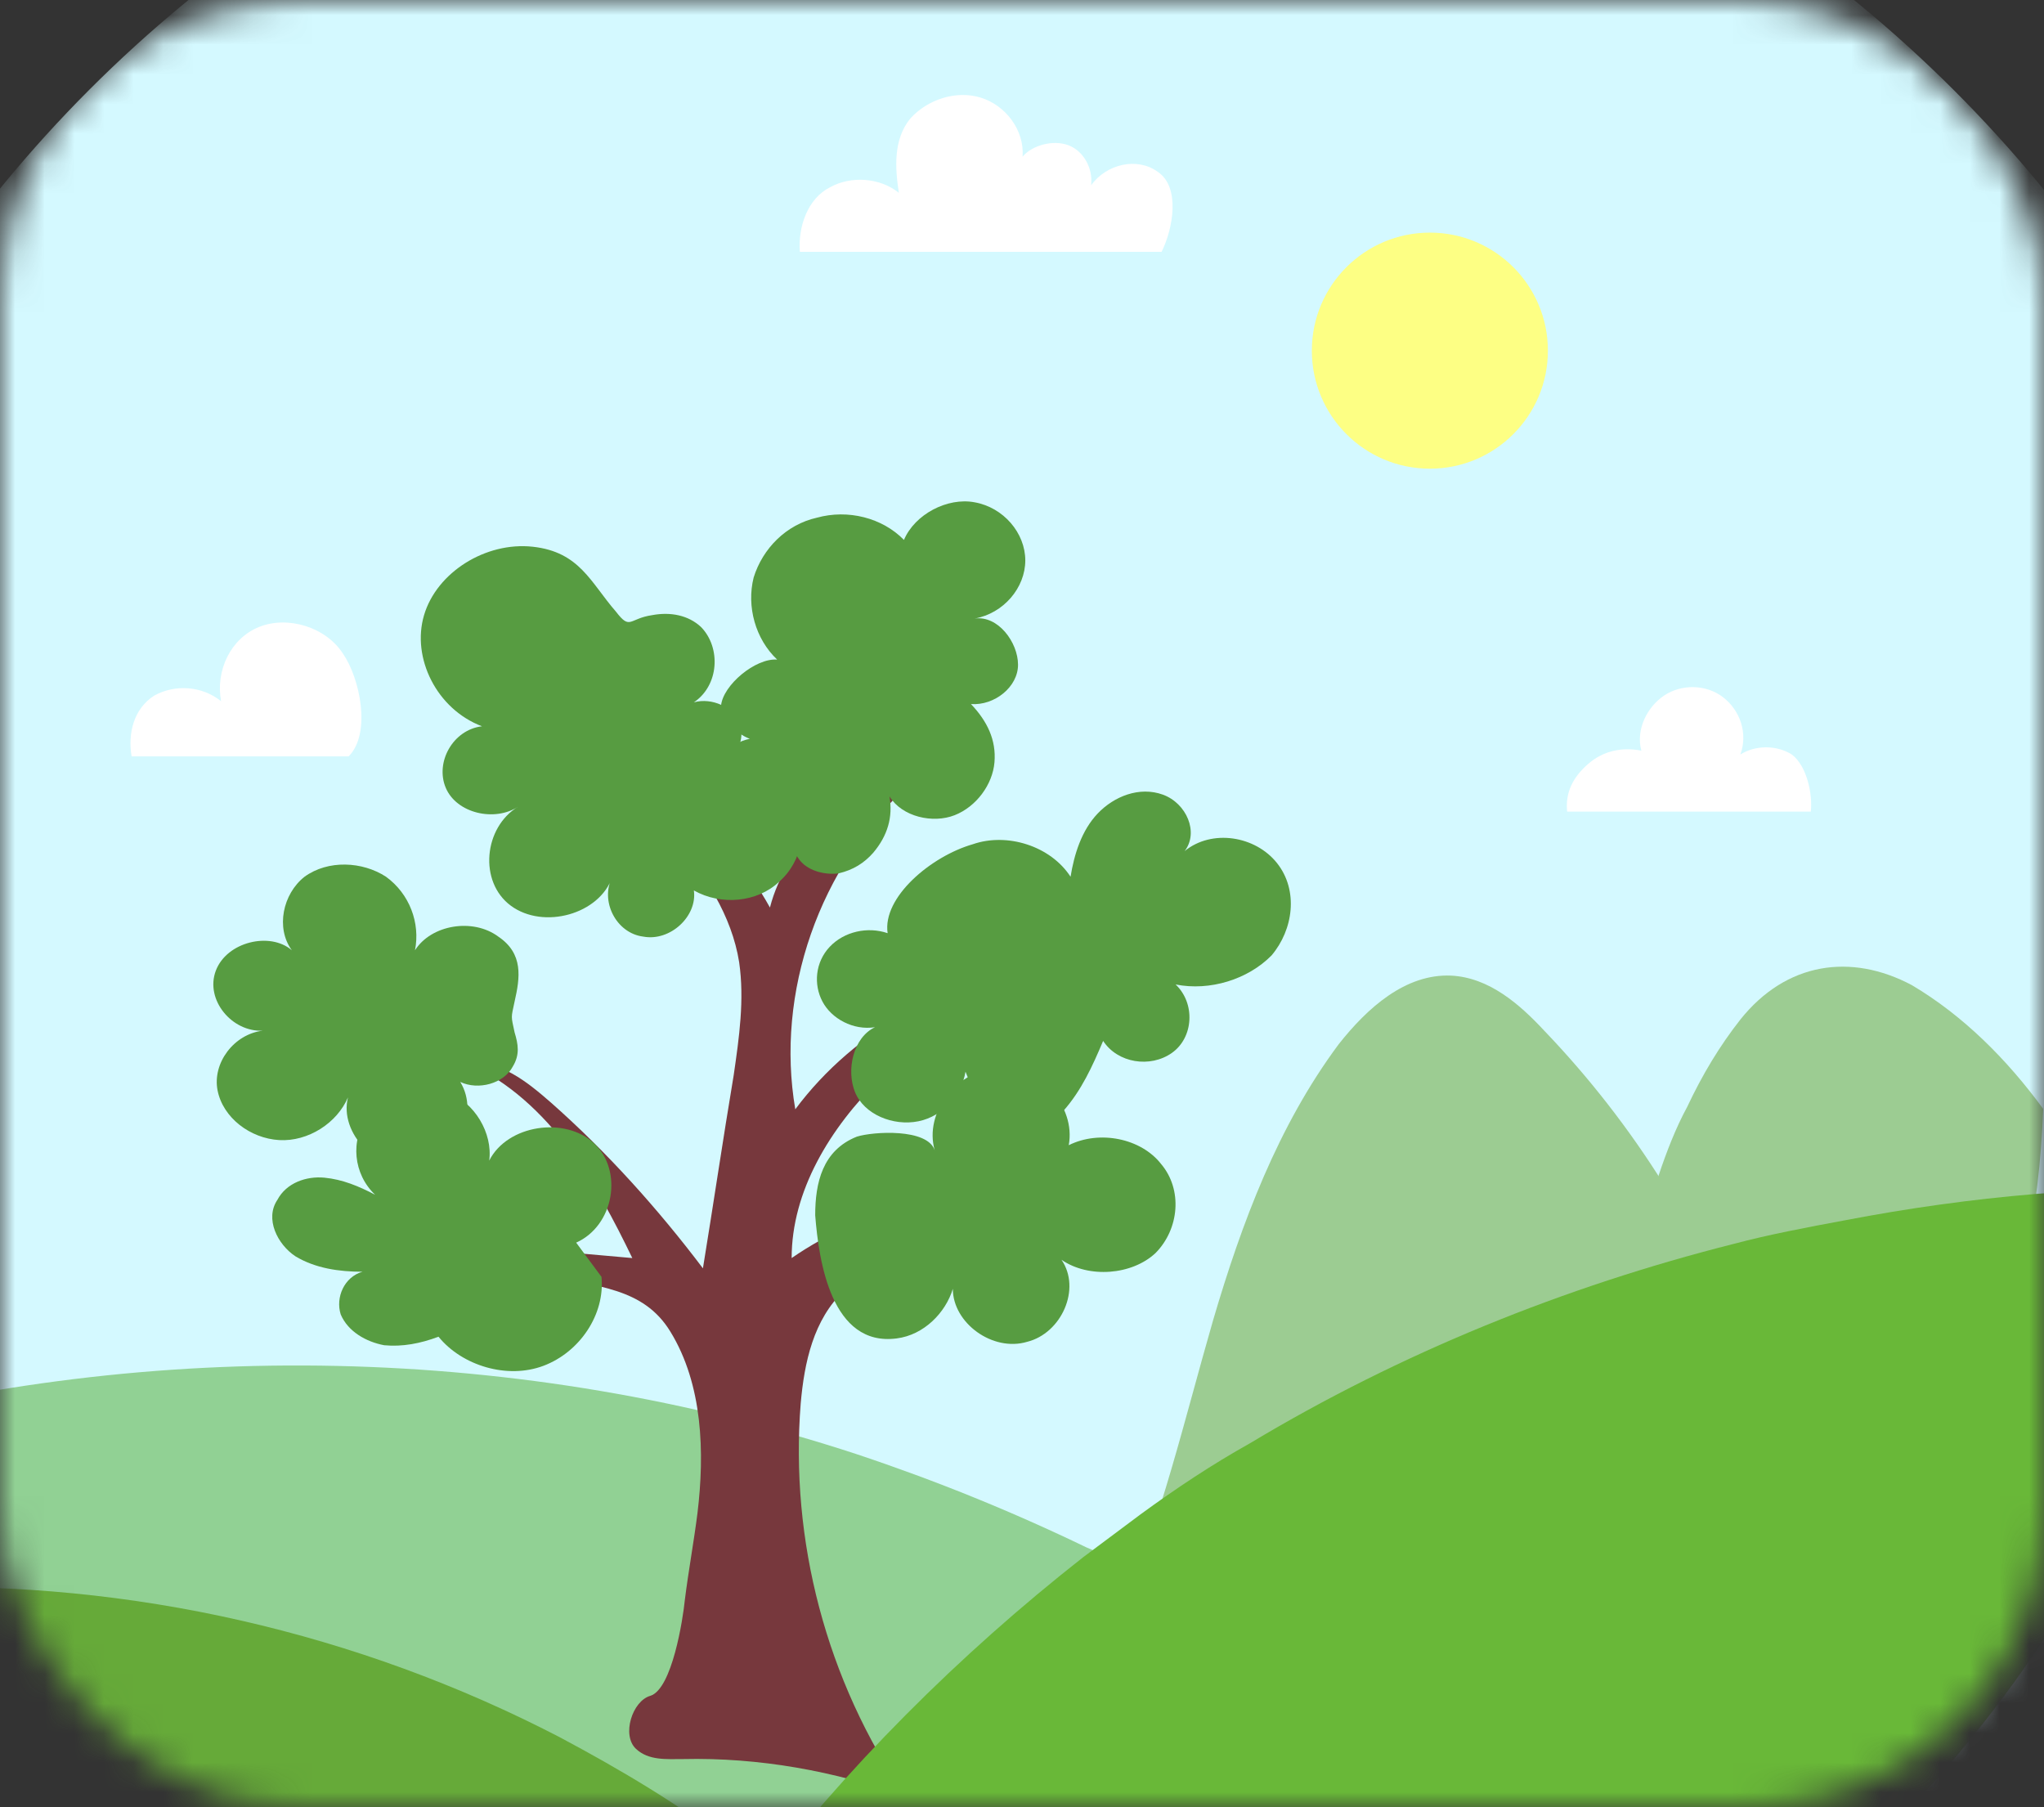 <svg width="69" height="61" viewBox="0 0 69 61" fill="none" xmlns="http://www.w3.org/2000/svg">
<rect x="0" y="0" width="69" height="61" fill="#333333" stroke="none"/>
<mask id="mask0_549_11815" style="mask-type:alpha" maskUnits="userSpaceOnUse" x="0" y="0" width="69" height="61">
<rect width="69" height="61" rx="10" fill="#FFA41B"/>
</mask>
<g mask="url(#mask0_549_11815)">
<path d="M69.098 33.952C69.098 34.466 69.098 34.916 69.098 35.43C69.034 37.165 68.841 38.901 68.455 40.572C68.391 40.893 68.327 41.15 68.263 41.407C66.27 50.341 60.807 57.989 53.288 62.745C48.403 65.894 42.618 67.822 36.513 68.079C35.999 68.079 35.42 68.144 34.906 68.144C31.178 68.144 27.579 67.565 24.237 66.473C16.718 64.03 10.355 59.082 6.177 52.59C5.084 50.919 4.185 49.184 3.349 47.32C1.614 43.271 0.65 38.708 0.65 33.952C0.65 15.056 15.946 -0.24 34.842 -0.24C53.737 -0.24 69.098 15.056 69.098 33.952Z" fill="#39B8FF"/>
<path d="M79 34.5C79 35.169 79 35.755 79 36.424C78.916 38.682 78.666 40.941 78.164 43.116C78.081 43.534 77.997 43.868 77.914 44.203C75.323 55.83 68.22 65.784 58.442 71.974C52.091 76.072 44.57 78.582 36.631 78.916C35.962 78.916 35.21 79 34.542 79C29.695 79 25.015 78.247 20.669 76.825C10.892 73.647 2.619 67.206 -2.813 58.758C-4.234 56.583 -5.404 54.324 -6.49 51.898C-8.746 46.629 -10 40.69 -10 34.5C-10 9.908 9.889 -10 34.458 -10C59.027 -10 79 9.908 79 34.5Z" fill="#D4F9FF"/>
<path d="M56.563 67.732C50.418 71.687 43.141 74.109 35.46 74.432C34.813 74.432 34.086 74.513 33.439 74.513C28.749 74.513 24.221 73.786 20.017 72.414C10.557 69.265 2.553 63.05 -2.703 54.896C-4.077 52.797 -5.209 50.618 -6.261 48.277C5.221 45.129 17.591 45.371 28.911 49.084C31.579 49.972 34.166 51.022 36.673 52.232C37.077 52.394 37.481 52.636 37.886 52.878C38.29 53.12 38.694 53.282 39.099 53.524C45.729 57.157 51.712 62 56.563 67.732Z" fill="#91D194"/>
<path d="M59.011 45.786C57.532 41.737 55.154 37.945 52.134 34.796C51.298 33.896 50.27 32.996 48.984 32.932C47.442 32.867 46.157 34.024 45.193 35.245C43.136 38.009 41.915 41.287 40.951 44.565C39.987 47.907 39.215 51.249 37.866 54.398C41.401 52.47 44.871 50.67 48.535 49.128C51.941 47.778 55.411 46.429 59.011 45.786Z" fill="#9CCC92"/>
<path d="M68.973 37.431C68.908 39.166 68.716 40.901 68.33 42.572C68.266 42.894 68.201 43.151 68.137 43.408C63.51 44.629 58.882 45.914 54.255 47.135C54.383 47.135 54.447 47.007 54.512 46.878C54.833 46.236 54.897 44.565 54.962 43.986C54.962 43.922 54.962 43.922 54.962 43.858C55.154 42.508 55.476 41.094 55.99 39.68C56.247 38.909 56.568 38.073 56.954 37.366C57.468 36.274 58.047 35.309 58.754 34.41C60.296 32.482 62.481 32.16 64.538 33.253C66.273 34.281 67.751 35.759 68.973 37.431Z" fill="#9CCC92"/>
<path d="M48.269 15.821C50.469 15.821 52.253 14.037 52.253 11.836C52.253 9.636 50.469 7.852 48.269 7.852C46.068 7.852 44.284 9.636 44.284 11.836C44.284 14.037 46.068 15.821 48.269 15.821Z" fill="#FDFF84"/>
<path d="M26.724 42.466C26.724 40.215 28.008 38.08 29.72 36.406C31.432 34.79 33.51 33.578 35.589 32.423C32.104 33.001 28.864 34.732 26.847 37.445C26.174 33.52 27.642 29.249 30.698 26.479C28.436 26.883 26.541 28.499 25.991 30.634C24.524 27.979 21.895 25.901 18.899 25.093C20.244 26.075 21.589 27.056 22.69 28.268C23.79 29.48 24.707 30.923 24.952 32.481C25.135 33.751 24.952 35.021 24.768 36.291C24.401 38.484 24.096 40.562 23.729 42.813C22.201 40.792 20.489 38.888 18.594 37.214C17.799 36.521 16.882 35.771 15.782 35.886C17.188 36.521 18.288 37.56 19.205 38.772C20.061 39.927 20.733 41.197 21.345 42.466C19.266 42.293 17.127 42.062 15.048 41.889C16.148 42.351 17.31 42.755 18.471 43.044C20.122 43.447 21.712 43.447 22.629 44.948C23.729 46.737 23.79 49.046 23.546 51.066C23.423 52.047 23.24 53.029 23.118 54.01C23.056 54.645 22.69 57.011 21.956 57.242C21.345 57.415 20.978 58.57 21.467 59.031C21.895 59.435 22.506 59.378 23.056 59.378C25.624 59.32 28.192 59.782 30.576 60.647C27.886 56.723 26.663 51.99 27.03 47.372C27.152 45.987 27.458 44.544 28.497 43.563C29.353 42.755 30.576 42.351 31.799 42.062C32.96 41.716 34.122 41.427 35.283 41.081C32.227 40.1 29.231 40.735 26.724 42.466Z" fill="#77383D"/>
<path d="M20.305 43.101C20.428 44.37 19.572 45.64 18.349 46.102C17.127 46.564 15.598 46.102 14.803 45.121C14.192 45.352 13.581 45.467 12.969 45.409C12.358 45.294 11.747 44.948 11.502 44.37C11.319 43.793 11.624 43.101 12.236 42.928C11.441 42.928 10.646 42.812 9.974 42.408C9.363 42.004 8.935 41.138 9.363 40.503C9.668 39.926 10.341 39.695 10.952 39.753C11.563 39.811 12.114 40.042 12.664 40.33C11.93 39.638 11.808 38.483 12.419 37.675C12.969 36.867 14.192 36.521 15.109 36.867C16.026 37.213 16.637 38.252 16.515 39.176C17.127 37.964 19.083 37.675 20.061 38.599C21.039 39.522 20.733 41.369 19.45 41.946" fill="#579C41"/>
<path d="M16.821 31.615C15.965 30.98 14.559 31.211 14.009 32.077C14.192 31.154 13.825 30.172 13.031 29.595C12.236 29.076 11.074 29.018 10.28 29.595C9.546 30.172 9.301 31.327 9.852 32.077C9.118 31.442 7.651 31.788 7.284 32.77C6.917 33.751 7.834 34.847 8.874 34.79C7.895 34.905 7.162 35.886 7.345 36.81C7.529 37.733 8.446 38.426 9.424 38.484C10.402 38.541 11.38 37.907 11.747 37.041C11.441 38.253 12.725 39.58 14.07 39.407C15.415 39.234 16.209 37.618 15.537 36.521C16.148 36.81 17.004 36.579 17.31 36.002C17.555 35.598 17.493 35.252 17.371 34.847C17.249 34.27 17.249 34.386 17.371 33.809C17.555 33.001 17.677 32.192 16.821 31.615Z" fill="#579C41"/>
<path d="M17.983 18.455C16.393 18.282 14.742 19.321 14.315 20.764C13.886 22.207 14.742 23.939 16.271 24.516C15.293 24.631 14.681 25.728 15.048 26.594C15.415 27.459 16.699 27.748 17.493 27.229C16.332 27.921 16.148 29.768 17.249 30.576C18.349 31.384 20.244 30.865 20.672 29.595C20.244 30.403 20.795 31.5 21.712 31.615C22.629 31.788 23.546 30.922 23.423 30.057C24.34 30.576 25.563 30.461 26.297 29.768C27.091 29.076 27.275 27.921 26.847 27.055C26.358 26.19 25.257 25.67 24.279 25.843C24.829 25.612 25.196 24.977 24.952 24.4C24.768 23.881 24.035 23.535 23.423 23.708C24.279 23.131 24.34 21.861 23.668 21.168C23.24 20.764 22.629 20.649 22.017 20.764C21.223 20.88 21.284 21.284 20.795 20.649C19.939 19.668 19.572 18.628 17.983 18.455Z" fill="#579C41"/>
<path d="M26.235 22.265C25.502 21.573 25.196 20.476 25.441 19.495C25.746 18.513 26.541 17.705 27.58 17.474C28.62 17.186 29.781 17.474 30.515 18.225C30.881 17.359 31.982 16.782 32.899 16.955C33.877 17.128 34.611 17.994 34.611 18.917C34.611 19.841 33.877 20.707 32.899 20.88C33.694 20.764 34.366 21.688 34.366 22.438C34.366 23.189 33.571 23.823 32.777 23.766C33.327 24.343 33.633 24.978 33.571 25.728C33.51 26.479 32.96 27.229 32.227 27.517C31.493 27.806 30.454 27.575 30.026 26.883C30.148 27.575 29.965 28.21 29.476 28.787C29.17 29.134 28.803 29.364 28.314 29.48C27.886 29.538 27.336 29.422 27.03 29.076C26.724 28.73 26.663 28.21 26.969 27.864C26.419 28.325 25.38 28.268 24.768 27.864C24.157 27.46 23.851 26.652 24.096 25.959C24.34 25.266 25.135 24.805 25.869 24.92C25.257 25.209 24.462 24.458 24.34 23.823C24.401 23.131 25.502 22.207 26.235 22.265Z" fill="#579C41"/>
<path d="M29.964 31.5C29.292 31.269 28.497 31.442 28.008 31.961C27.519 32.481 27.458 33.231 27.764 33.808C28.069 34.386 28.803 34.789 29.537 34.674C28.803 35.02 28.558 36.117 28.864 36.867C29.17 37.618 30.148 38.022 31.004 37.849C31.86 37.675 32.471 36.925 32.593 36.175C32.777 36.636 32.96 37.156 33.266 37.502C33.571 37.906 34.06 38.195 34.549 38.195C35.038 38.195 35.528 37.849 35.894 37.502C36.506 36.81 36.873 36.002 37.239 35.136C37.728 35.886 38.829 36.059 39.562 35.54C40.296 35.02 40.357 33.866 39.685 33.231C40.846 33.462 42.13 33.058 42.925 32.25C43.658 31.384 43.842 30.057 43.108 29.133C42.374 28.21 40.907 27.979 39.99 28.729C40.479 28.094 40.051 27.113 39.257 26.824C38.462 26.536 37.606 26.882 37.056 27.459C36.506 28.037 36.261 28.845 36.139 29.595C35.466 28.556 33.999 28.094 32.838 28.498C31.432 28.902 29.781 30.288 29.964 31.5Z" fill="#579C41"/>
<path d="M30.27 45.179C31.187 45.063 31.921 44.313 32.165 43.505C32.165 44.659 33.51 45.641 34.672 45.294C35.833 45.006 36.506 43.505 35.833 42.524C36.75 43.159 38.218 43.043 39.012 42.293C39.807 41.485 39.929 40.157 39.196 39.292C38.523 38.426 37.117 38.137 36.078 38.657C36.322 37.329 35.1 36.002 33.694 36.059C32.288 36.117 31.187 37.56 31.554 38.83C31.309 38.08 29.475 38.195 28.925 38.368C27.764 38.83 27.519 39.926 27.519 41.023C27.641 42.582 28.069 45.467 30.27 45.179Z" fill="#579C41"/>
<path d="M61.128 27.396H52.902C52.837 26.753 53.095 26.239 53.609 25.789C54.123 25.339 54.766 25.211 55.408 25.339C55.215 24.632 55.601 23.861 56.18 23.476C56.758 23.09 57.593 23.09 58.172 23.54C58.75 23.99 59.008 24.761 58.75 25.468C59.265 25.146 59.971 25.146 60.486 25.468C61 25.854 61.193 26.818 61.128 27.396Z" fill="white"/>
<path d="M39.212 8.501H27.001C26.936 7.665 27.258 6.701 28.029 6.316C28.736 5.93 29.7 5.994 30.343 6.508C30.214 5.673 30.15 4.709 30.729 4.002C31.307 3.359 32.271 3.038 33.106 3.295C33.942 3.552 34.585 4.387 34.52 5.287C34.842 4.902 35.549 4.709 36.063 4.902C36.577 5.094 36.898 5.673 36.834 6.251C37.348 5.544 38.377 5.287 39.084 5.801C39.855 6.316 39.598 7.729 39.212 8.501Z" fill="white"/>
<path d="M11.769 25.532H4.442C4.313 24.761 4.506 23.926 5.213 23.476C5.92 23.09 6.82 23.154 7.463 23.669C7.27 22.64 7.784 21.548 8.748 21.162C9.712 20.776 10.997 21.162 11.576 22.062C12.154 22.897 12.54 24.761 11.769 25.532Z" fill="white"/>
<path d="M75.26 40.144C75.18 40.545 75.1 40.865 75.019 41.186C72.525 52.321 65.688 61.855 56.276 67.783C50.162 71.709 42.923 74.112 35.281 74.433C34.637 74.433 33.913 74.513 33.269 74.513C28.604 74.513 24.099 73.792 19.916 72.43C21.444 69.466 23.295 66.582 25.306 63.938C28.523 59.692 32.385 55.846 36.568 52.562C37.211 52.081 37.855 51.6 38.498 51.12C39.705 50.238 40.911 49.437 42.199 48.716C47.267 45.672 52.817 43.429 58.528 41.987C59.735 41.666 61.022 41.426 62.309 41.186C66.492 40.385 70.836 39.984 75.26 40.144Z" fill="#69B838"/>
<path d="M34.874 72.937C34.227 72.937 33.5 73.017 32.854 73.017C28.167 73.017 23.641 72.297 19.439 70.938C9.984 67.821 1.984 61.666 -3.269 53.593C4.408 53.353 12.085 55.112 18.873 58.629C20.974 59.748 22.995 60.947 24.853 62.386C28.732 65.343 32.126 68.86 34.874 72.937Z" fill="#66AA39"/>
</g>
</svg>
